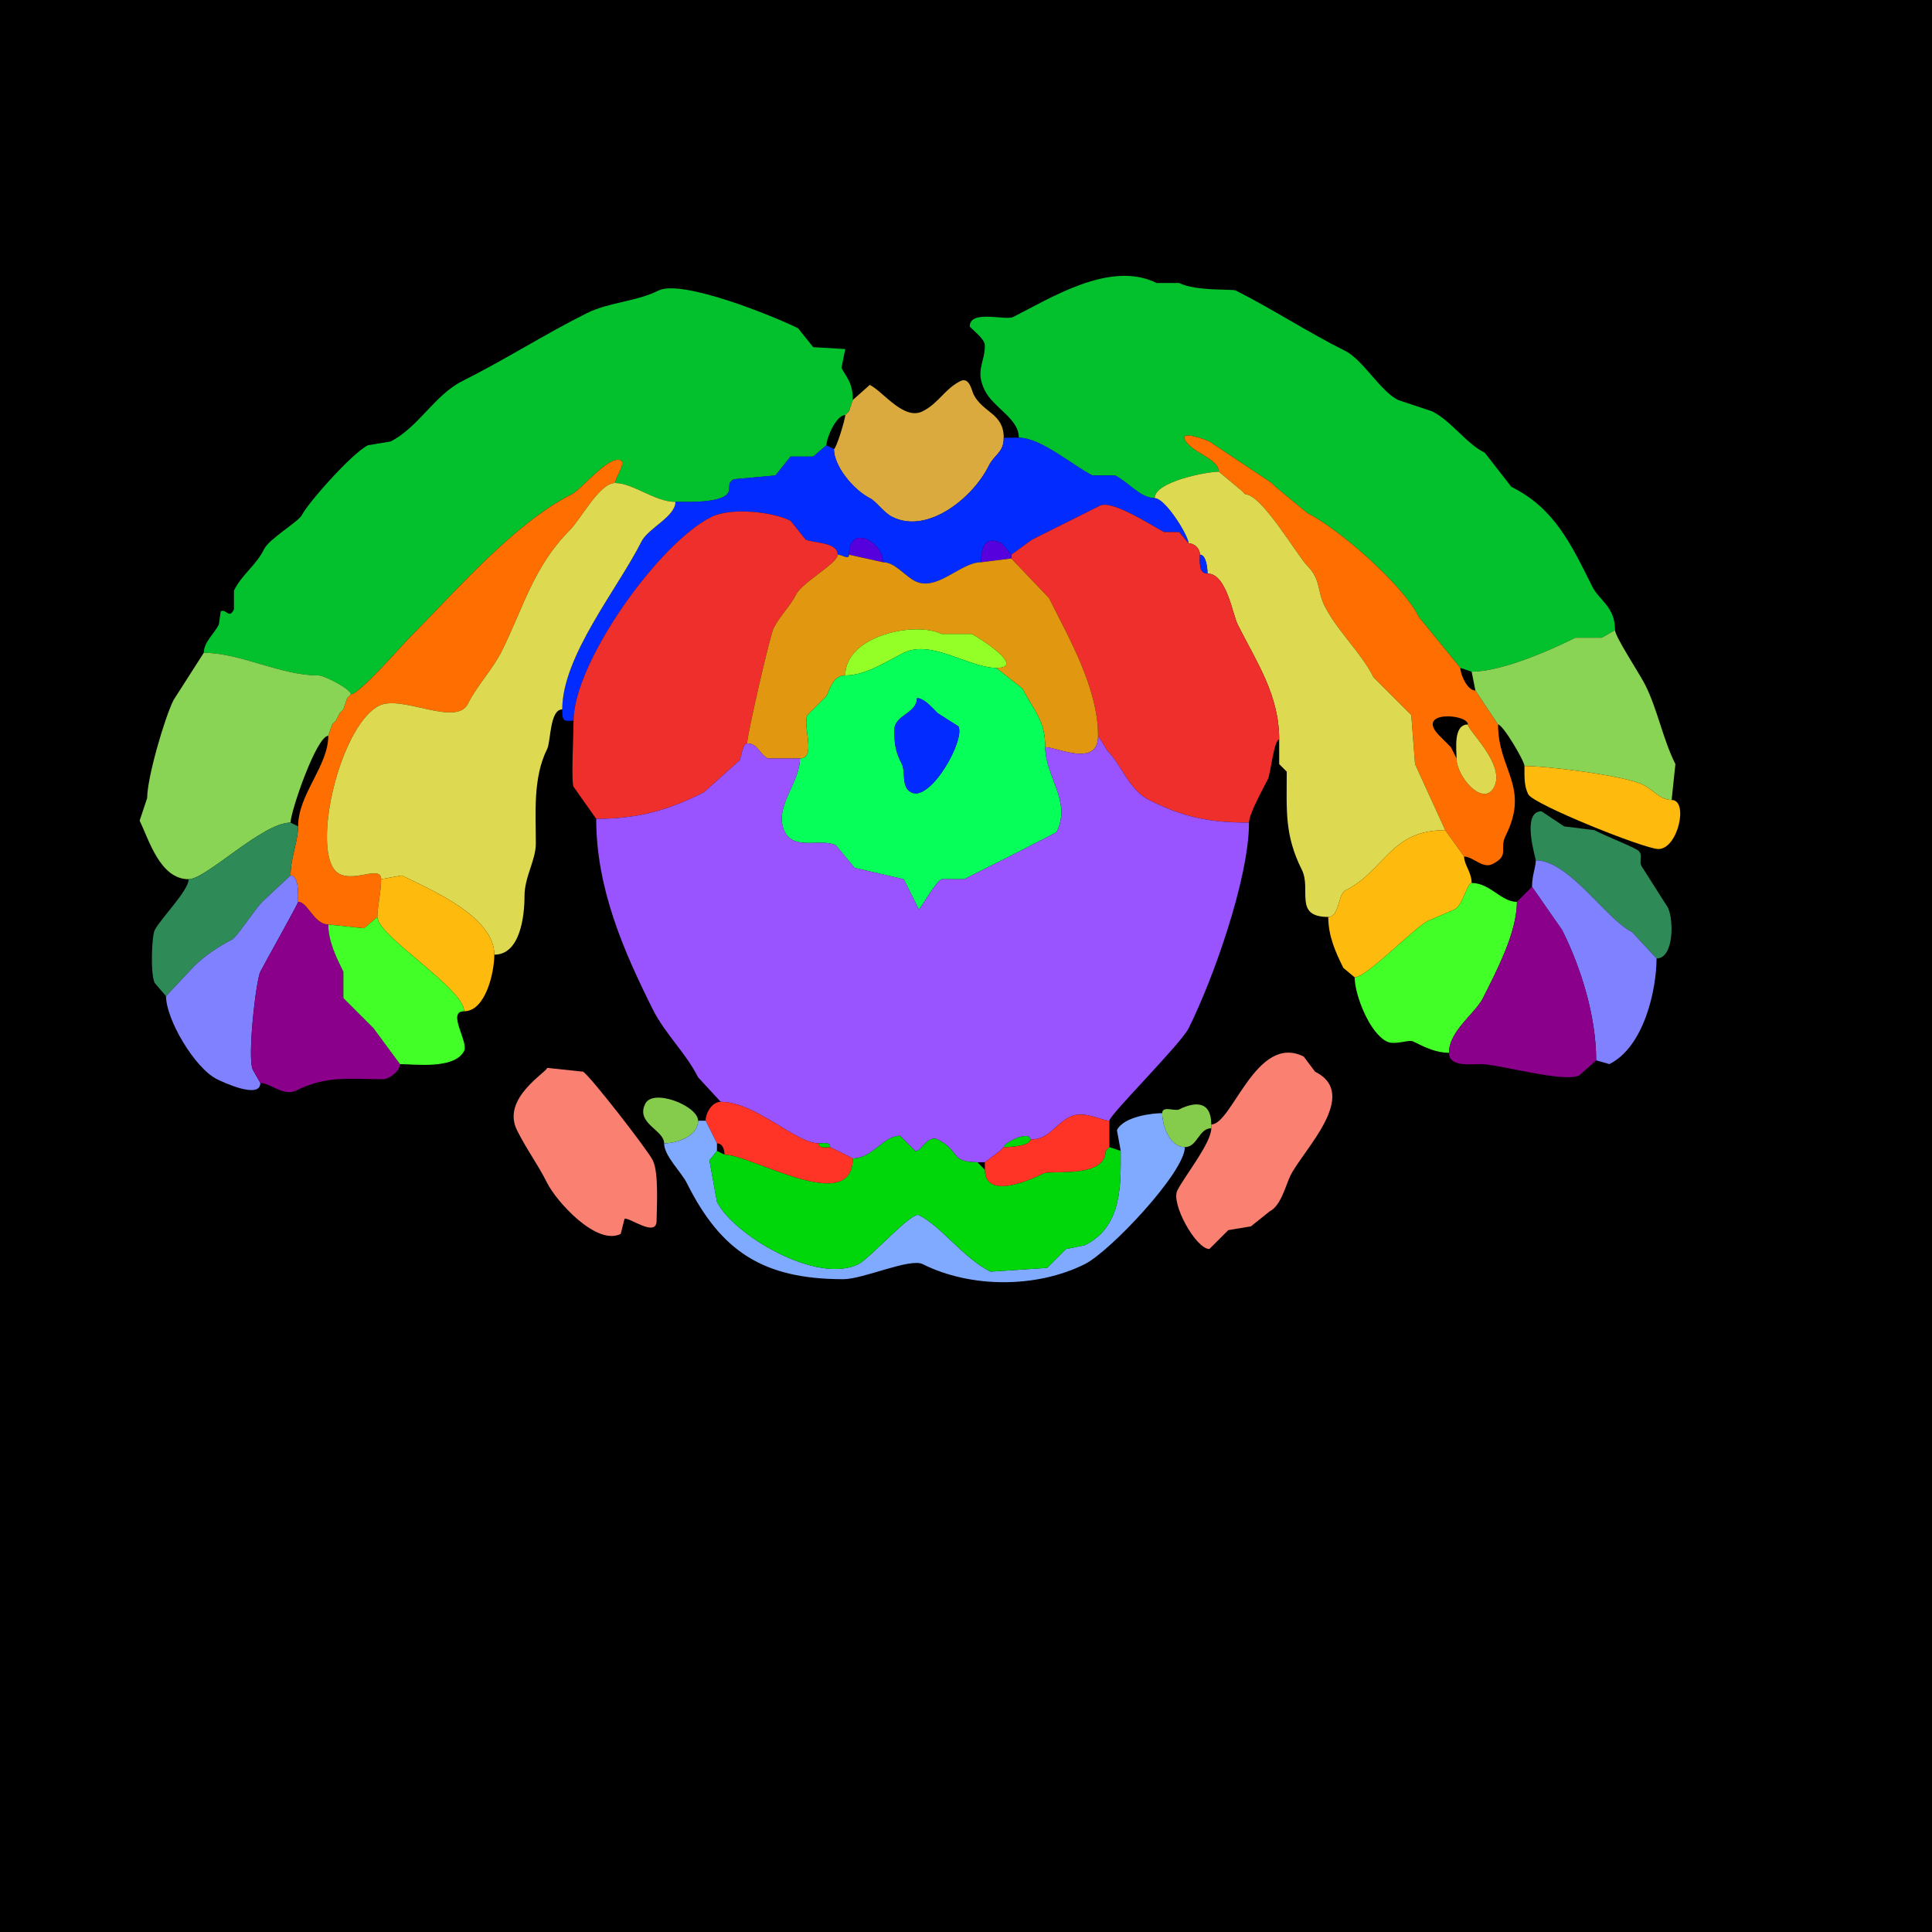 <svg xmlns="http://www.w3.org/2000/svg" xmlns:xlink="http://www.w3.org/1999/xlink" height="512" width="512">
<g>
<rect width="512" height="512" fill="#000000"  stroke-width="0" /> 
<path  fill="#03C12D" stroke-width="0" stroke="#03C12D" d = " M387 177 L390,178 C397.594,178 409.852,172.824 417.5,169 417.5,169 424.5,169 424.5,169 424.5,169 428,167 428,167 428,160.755 423.797,159.095 422,155.5 416.141,143.781 411.851,134.675 400.5,129 400.5,129 393.5,120 393.5,120 388.414,117.457 384.698,111.599 379.5,109 379.5,109 370.5,106 370.5,106 365.74,103.62 361.199,95.349 356.5,93 346.703,88.102 336.589,81.544 327.5,77 326.525,76.512 317.016,77.258 312.5,75 312.5,75 306.5,75 306.5,75 294.211,68.855 278.16,79.17 268.5,84 266.45,85.025 257,81.972 257,86.5 257,86.83 261,89.726 261,91.5 261,96.222 258.345,98.191 261,103.5 263.338,108.175 270,110.853 270,116 275.865,116 284.444,123.472 289.5,126 289.5,126 295.5,126 295.5,126 299.033,127.766 302.236,132 306,132 306,127.663 319.725,125 323,125 323,121.5 315.745,119.989 314,116.5 312.72,113.941 319.746,116.623 320.5,117 320.5,117 337,128 337,128 337,128 338,129 338,129 338,129 346.5,136 346.5,136 354.74,140.12 371.61,154.72 376,163.5 376,163.5 387,177 387,177  Z"/>

<path  fill="#03C12D" stroke-width="0" stroke="#03C12D" d = " M54 173 C63.76,173 74.202,179 84.5,179 85.875,179 93,182.592 93,184 95.243,184 106.638,170.862 109,168.5 120.485,157.015 136.244,138.628 151.5,131 154.126,129.687 161.443,120.472 164.5,122 165.922,122.711 163,126.656 163,128 167.803,128 173.487,133 179,133 182.076,133 191.547,133.406 193,130.5 193.659,129.182 192.581,127.96 194.5,127 194.5,127 205.5,126 205.5,126 205.5,126 209.5,121 209.5,121 209.5,121 215.5,121 215.5,121 215.5,121 219,118 219,118 219,116.154 221.551,110 224,110 224,110 225,109 225,109 225,109 226,106 226,106 226,101.237 224.216,99.931 223,97.5 223,97.5 224,92.5 224,92.5 224,92.5 215.5,92 215.5,92 215.5,92 211.5,87 211.5,87 205.212,83.856 180.685,73.907 174.5,77 168.578,79.961 161.366,80.067 155.5,83 144.305,88.597 133.624,95.438 122.5,101 115.227,104.637 110.782,113.359 103.5,117 103.5,117 97.5,118 97.5,118 93.242,120.129 81.6,133.299 80,136.5 79.128,138.245 71.39,142.72 70,145.5 67.743,150.015 64.203,152.095 62,156.5 62,156.5 62,161.5 62,161.5 60.652,164.196 60.012,161.244 58.5,162 58.5,162 58,165.5 58,165.5 56.806,167.887 54,170.193 54,173  Z"/>

<path  fill="#DAAA3E" stroke-width="0" stroke="#DAAA3E" d = " M266 116 C266,119.985 263.604,120.292 262,123.5 257.676,132.147 245.719,141.61 236.5,137 234.124,135.812 232.246,132.873 230.5,132 226.356,129.928 221,123.659 221,119 221.579,119 224,111.205 224,110 224,110 225,109 225,109 225,109 226,106 226,106 226,106 230.5,102 230.5,102 234.093,103.796 239.513,111.493 244.5,109 248.728,106.886 250.357,103.071 254.5,101 256.921,99.789 257.536,103.572 258,104.5 260.463,109.425 266,109.486 266,116  Z"/>

<path  fill-rule="evenodd" fill="#FF6E00" stroke-width="0" stroke="#FF6E00" d = " M383 220 L388,227 C390.379,227 392.917,230.292 395.5,229 400.168,226.666 397.237,225.026 399,221.5 405.527,208.446 397,204.12 397,192 397,192 391,183 391,183 388.823,183 387,178.664 387,177 387,177 376,163.5 376,163.5 371.61,154.72 354.74,140.12 346.5,136 346.5,136 338,129 338,129 338,129 337,128 337,128 337,128 320.5,117 320.5,117 319.746,116.623 312.72,113.941 314,116.5 315.745,119.989 323,121.5 323,125 323,125 329,130 329,130 329,130 330,131 330,131 334.414,131 343.858,147.358 346.5,150 350.011,153.511 349.097,156.695 351,160.5 354.435,167.37 360.618,172.735 364,179.5 364,179.5 374,189.5 374,189.5 374,189.5 375,202.5 375,202.5 375,202.5 383,220 383,220  M389 192 C389,193.632 398.965,202.571 396,208.5 393.19,214.12 386,205.889 386,201 386,201 384.5,198 384.5,198 384.5,198 381.5,195 381.5,195 374.748,188.248 389,189.109 389,192  Z"/>

<path  fill="#022CFF" stroke-width="0" stroke="#022CFF" d = " M149 188 C149,191.561 149.607,191 152,191 152,175.741 174.399,144.051 188.5,137 193.709,134.396 204.747,135.624 209.5,138 209.5,138 213.5,143 213.5,143 215.357,143.928 222,143.605 222,147 223.238,147 225,148.514 225,147 225,138.679 234,143.535 234,149 237.165,149 239.783,152.641 242.5,154 248.292,156.896 254.562,149 260,149 260,146.756 260.109,141.305 265.5,144 265.5,144 268,147 268,147 268,147 273.5,143 273.5,143 273.5,143 291.5,134 291.5,134 294.775,132.362 305.677,139.589 308.5,141 308.5,141 312.5,141 312.5,141 312.5,141 315,144 315,144 315,142.002 308.851,132 306,132 302.236,132 299.033,127.766 295.5,126 295.5,126 289.5,126 289.5,126 284.444,123.472 275.865,116 270,116 270,116 266,116 266,116 266,119.985 263.604,120.292 262,123.5 257.676,132.147 245.719,141.61 236.5,137 234.124,135.812 232.246,132.873 230.5,132 226.356,129.928 221,123.659 221,119 221,119 219,118 219,118 219,118 215.5,121 215.5,121 215.5,121 209.5,121 209.5,121 209.5,121 205.5,126 205.5,126 205.5,126 194.5,127 194.5,127 192.581,127.96 193.659,129.182 193,130.5 191.547,133.406 182.076,133 179,133 179,136.924 171.766,139.968 170,143.5 163.795,155.909 149,173.787 149,188  Z"/>

<path  fill="#FF6E00" stroke-width="0" stroke="#FF6E00" d = " M100 243 L96.5,246 L87,245 C83.167,245 81.552,239 79,239 79,237.226 79.273,232 77,232 77,227.279 79,223.017 79,219 79,210.481 87,203.016 87,195 87,195 88,192 88,192 88,192 89,191 89,191 89,191 90,189 90,189 90,189 91,188 91,188 91,188 92,185 92,185 92,185 93,184 93,184 95.243,184 106.638,170.862 109,168.5 120.485,157.015 136.244,138.628 151.5,131 154.126,129.687 161.443,120.472 164.5,122 165.922,122.711 163,126.656 163,128 158.847,128 154.019,137.481 151,140.5 141.362,150.138 138.58,161.339 133,172.5 130.51,177.48 126.452,181.597 124,186.5 120.889,192.722 106.468,184.016 100.5,187 90.888,191.806 83.48,220.461 88,229.5 91.168,235.836 101,228.489 101,233 101,236.325 100,240.31 100,243  Z"/>

<path  fill="#DDD951" stroke-width="0" stroke="#DDD951" d = " M383 220 C368.315,220 367.101,230.699 356.5,236 354.557,236.971 354.984,243 352,243 342.731,243 347.603,235.707 345,230.5 340.37,221.239 341,214.798 341,204.5 341,204.5 339,202.5 339,202.5 339,202.5 339,196 339,196 339,184.078 332.937,175.374 328,165.5 326.608,162.715 325.043,152 320,152 320,150.576 319.638,147 318,147 318,145.461 316.658,144 315,144 315,142.002 308.851,132 306,132 306,127.663 319.725,125 323,125 323,125 329,130 329,130 329,130 330,131 330,131 334.414,131 343.858,147.358 346.5,150 350.011,153.511 349.097,156.695 351,160.5 354.435,167.37 360.618,172.735 364,179.5 364,179.5 374,189.5 374,189.5 374,189.5 375,202.5 375,202.5 375,202.5 383,220 383,220  Z"/>

<path  fill="#DDD951" stroke-width="0" stroke="#DDD951" d = " M101 233 L106.5,232 C113.901,235.7 131,242.781 131,253 137.928,253 139,242.599 139,237.5 139,232.304 142,228.064 142,223.5 142,215.48 141.191,206.119 145,198.5 145.987,196.525 145.661,188 149,188 149,173.787 163.795,155.909 170,143.5 171.766,139.968 179,136.924 179,133 173.487,133 167.803,128 163,128 158.847,128 154.019,137.481 151,140.5 141.362,150.138 138.58,161.339 133,172.5 130.51,177.48 126.452,181.597 124,186.5 120.889,192.722 106.468,184.016 100.5,187 90.888,191.806 83.48,220.461 88,229.5 91.168,235.836 101,228.489 101,233  Z"/>

<path  fill="#03C12D" stroke-width="0" stroke="#03C12D" d = " M329 130 L330,131 C330,131 329,130 329,130  Z"/>

<path  fill="#EE2F2C" stroke-width="0" stroke="#EE2F2C" d = " M339 196 C337.622,196 336.708,205.085 336,206.5 334.832,208.837 331,215.639 331,218 320.605,218 313.797,216.649 304.5,212 299.218,209.359 297.177,202.677 293.5,199 293.5,199 291,195 291,195 291,182.398 283.328,169.156 278,158.5 278,158.5 268,148 268,148 268,148 268,147 268,147 268,147 273.5,143 273.5,143 273.5,143 291.5,134 291.5,134 294.775,132.362 305.677,139.589 308.5,141 308.5,141 312.5,141 312.5,141 312.5,141 315,144 315,144 316.658,144 318,145.461 318,147 318,148.622 317.539,152 320,152 325.043,152 326.608,162.715 328,165.5 332.937,175.374 339,184.078 339,196  Z"/>

<path  fill="#EE2F2C" stroke-width="0" stroke="#EE2F2C" d = " M198 197 C196.817,197 196.465,200.57 196,201.5 L186.5,210 C177.333,214.583 169.398,217 158,217 158,217 152,208.5 152,208.5 151.325,207.151 152,194.406 152,191 152,175.741 174.399,144.051 188.5,137 193.709,134.396 204.747,135.624 209.5,138 209.5,138 213.5,143 213.5,143 215.357,143.928 222,143.605 222,147 222,149.287 212.575,154.351 211,157.5 209.432,160.635 206.624,163.251 205,166.5 204.06,168.381 198,194.704 198,197  Z"/>

<path  fill="#5600DD" stroke-width="0" stroke="#5600DD" d = " M225 147 L234,149 C234,143.535 225,138.679 225,147  Z"/>

<path  fill="#5600DD" stroke-width="0" stroke="#5600DD" d = " M268 148 L260,149 C260,146.756 260.109,141.305 265.5,144 265.5,144 268,147 268,147 268,147 268,148 268,148  Z"/>

<path  fill="#E1970F" stroke-width="0" stroke="#E1970F" d = " M198 197 C200.859,197 201.197,199.849 203.5,201 L212,201 C216.474,201 212.583,192.334 214,189.5 214,189.5 219,184.5 219,184.5 220.024,182.451 220.747,179 224,179 224,168.359 242.652,164.576 249.5,168 249.5,168 257.5,168 257.5,168 259.28,168.89 272.208,177 264,177 264,177 271,182.5 271,182.5 273.907,188.313 277,190.846 277,198 280.116,198 291,203.519 291,195 291,182.398 283.328,169.156 278,158.5 278,158.5 268,148 268,148 268,148 260,149 260,149 254.562,149 248.292,156.896 242.5,154 239.783,152.641 237.165,149 234,149 234,149 225,147 225,147 225,148.514 223.238,147 222,147 222,149.287 212.575,154.351 211,157.5 209.432,160.635 206.624,163.251 205,166.5 204.06,168.381 198,194.704 198,197  Z"/>

<path  fill="#022CFF" stroke-width="0" stroke="#022CFF" d = " M318 147 C319.638,147 320,150.576 320,152 317.539,152 318,148.622 318,147  Z"/>

<path  fill="#93FF27" stroke-width="0" stroke="#93FF27" d = " M264 177 C272.208,177 259.28,168.89 257.5,168 L249.5,168 C242.652,164.576 224,168.359 224,179 229.436,179 234.87,175.315 239.5,173 246.784,169.358 256.911,177 264,177  Z"/>

<path  fill="#89D355" stroke-width="0" stroke="#89D355" d = " M404 203 C410.337,203 430.681,205.591 435.5,208 438.002,209.251 439.99,212 443,212 443,212 444,202.5 444,202.5 440.651,195.802 439.298,188.096 436,181.5 434.586,178.672 428,168.714 428,167 428,167 424.5,169 424.5,169 424.5,169 417.5,169 417.5,169 409.852,172.824 397.594,178 390,178 390,178 391,183 391,183 391,183 397,192 397,192 398.295,192 404,201.689 404,203  Z"/>

<path  fill="#89D355" stroke-width="0" stroke="#89D355" d = " M77 218 C69.534,218 54.675,233 50,233 42.334,233 39.425,222.351 37,217.5 37,217.5 39,211.5 39,211.5 39,206.11 43.575,190.35 46,185.5 46,185.5 54,173 54,173 63.76,173 74.202,179 84.5,179 85.875,179 93,182.592 93,184 93,184 92,185 92,185 92,185 91,188 91,188 91,188 90,189 90,189 90,189 89,191 89,191 89,191 88,192 88,192 88,192 87,195 87,195 83.862,195 77,215.102 77,218  Z"/>

<path  fill-rule="evenodd" fill="#07FF59" stroke-width="0" stroke="#07FF59" d = " M243 185 C243,189.141 237,189.402 237,193.5 237,197.502 237.374,199.249 239,202.5 240.069,204.639 238.722,208.611 241.5,210 246.606,212.553 255.822,196.144 254,192.5 L248.5,189 C246.923,187.423 244.848,185 243,185  M277 198 C277,205.835 284.073,212.354 280,220.5 279.86,220.779 257.825,231.837 255.5,233 L249.5,233 C247.781,233.859 243.883,241 243.5,241 L239.5,233 L226.5,230 L221.5,224 C217.723,222.112 210.466,225.432 208,220.5 204.793,214.086 212,207.571 212,201 216.474,201 212.583,192.334 214,189.5 214,189.5 219,184.5 219,184.5 220.024,182.451 220.747,179 224,179 229.436,179 234.87,175.315 239.5,173 246.784,169.358 256.911,177 264,177 264,177 271,182.5 271,182.5 273.907,188.313 277,190.846 277,198  Z"/>

<path  fill="#03C12D" stroke-width="0" stroke="#03C12D" d = " M93 184 L92,185 C92,185 93,184 93,184  Z"/>

<path  fill="#022CFF" stroke-width="0" stroke="#022CFF" d = " M243 185 C243,189.141 237,189.402 237,193.5 237,197.502 237.374,199.249 239,202.5 240.069,204.639 238.722,208.611 241.5,210 246.606,212.553 255.822,196.144 254,192.5 L248.5,189 C246.923,187.423 244.848,185 243,185  Z"/>

<path  fill="#03C12D" stroke-width="0" stroke="#03C12D" d = " M91 188 L90,189 C90,189 91,188 91,188  Z"/>

<path  fill="#03C12D" stroke-width="0" stroke="#03C12D" d = " M89 191 L88,192 C88,192 89,191 89,191  Z"/>

<path  fill="#DDD951" stroke-width="0" stroke="#DDD951" d = " M389 192 C385.087,192 386,198.556 386,201 386,205.889 393.19,214.12 396,208.5 398.965,202.571 389,193.632 389,192  Z"/>

<path  fill="#9953FF" stroke-width="0" stroke="#9953FF" d = " M259 308 L261,308 C261,308 265,305 265,305 265,305 266,304 266,304 266,302.823 273,299.407 273,302 278.126,302 279.382,298.059 283.5,296 287.213,294.143 291.87,297 294,297 294,295.474 312.908,276.684 315,272.5 321.388,259.725 331,232.869 331,218 320.605,218 313.797,216.649 304.5,212 299.218,209.359 297.177,202.677 293.5,199 293.5,199 291,195 291,195 291,203.519 280.116,198 277,198 277,205.835 284.073,212.354 280,220.5 279.86,220.779 257.825,231.837 255.5,233 255.5,233 249.5,233 249.5,233 247.781,233.859 243.883,241 243.5,241 243.5,241 239.5,233 239.5,233 239.5,233 226.5,230 226.5,230 226.5,230 221.5,224 221.5,224 217.723,222.112 210.466,225.432 208,220.5 204.793,214.086 212,207.571 212,201 212,201 203.5,201 203.5,201 201.197,199.849 200.859,197 198,197 196.817,197 196.465,200.57 196,201.5 196,201.5 186.5,210 186.5,210 177.333,214.583 169.398,217 158,217 158,235.479 165.305,252.11 173,267.5 176.27,274.039 181.766,279.031 185,285.5 185,285.5 191,292 191,292 200.216,292 210.878,303 217,303 218.048,303 220,302.527 220,304 220,304 226,307 226,307 231.234,307 234.073,301 238.5,301 238.5,301 242.5,305 242.5,305 243.889,305.694 245.717,300.609 248.5,302 254.506,305.003 251.657,308 259,308  Z"/>

<path  fill="#FFBB0D" stroke-width="0" stroke="#FFBB0D" d = " M404 203 C410.337,203 430.681,205.591 435.5,208 438.002,209.251 439.99,212 443,212 447.565,212 444.681,225 439.5,225 435.81,225 406.331,213.162 405,210.5 403.859,208.217 404,205.774 404,203  Z"/>

<path  fill="#2E8B57" stroke-width="0" stroke="#2E8B57" d = " M407 228 C415.83,228 425.507,243.504 432.5,247 L439,254 C443.658,254 443.572,243.644 442,240.5 442,240.5 435,229.5 435,229.5 434.173,227.845 435.882,226.191 433.5,225 429.865,223.183 426.231,221.866 422.5,220 422.5,220 414.5,219 414.5,219 414.5,219 408.5,215 408.5,215 403.07,215 407,227.447 407,228  Z"/>

<path  fill="#2E8B57" stroke-width="0" stroke="#2E8B57" d = " M50 233 C50,236.023 42.499,243.501 41,246.5 40.225,248.05 39.806,258.112 41,260.5 L44,264 C44,264 51.5,256 51.5,256 54.217,253.283 58.257,250.622 61.5,249 62.702,248.399 67.7,240.8 69.5,239 69.5,239 77,232 77,232 77,227.279 79,223.017 79,219 79,219 77,218 77,218 69.534,218 54.675,233 50,233  Z"/>

<path  fill="#FFBB0D" stroke-width="0" stroke="#FFBB0D" d = " M352 243 C352,248.021 353.93,252.359 356,256.5 L359,259 C362.254,259 374.568,245.966 378.5,244 378.5,244 385.5,241 385.5,241 387.614,239.943 388.846,234 390,234 390,231.167 388,229.16 388,227 388,227 383,220 383,220 368.315,220 367.101,230.699 356.5,236 354.557,236.971 354.984,243 352,243  Z"/>

<path  fill="#7F81FF" stroke-width="0" stroke="#7F81FF" d = " M439 254 C439,262.269 435.712,277.394 426.5,282 L423,281 C423,269.208 418.927,256.353 414,246.5 414,246.5 406,235 406,235 406,231.949 407,229.817 407,228 415.83,228 425.507,243.504 432.5,247 432.5,247 439,254 439,254  Z"/>

<path  fill="#7F81FF" stroke-width="0" stroke="#7F81FF" d = " M44 264 C44,270.156 51.569,283.034 57.5,286 58.996,286.748 69,291.442 69,287 69,287 67,283.5 67,283.5 65.494,280.488 67.813,259.874 69,257.5 70.026,255.448 79,239.521 79,239 79,237.226 79.273,232 77,232 77,232 69.5,239 69.5,239 67.7,240.8 62.702,248.399 61.5,249 58.257,250.622 54.217,253.283 51.5,256 51.5,256 44,264 44,264  Z"/>

<path  fill="#FFBB0D" stroke-width="0" stroke="#FFBB0D" d = " M131 253 C131,257.768 128.653,268 123,268 123,261.932 100,248.004 100,243 100,240.31 101,236.325 101,233 101,233 106.5,232 106.5,232 113.901,235.7 131,242.781 131,253  Z"/>

<path  fill="#41FF27" stroke-width="0" stroke="#41FF27" d = " M359 259 C359,263.556 362.852,273.676 367.5,276 369.69,277.095 373.293,275.396 374.5,276 377.969,277.735 380.736,279 384,279 384,273.175 390.955,268.591 393,264.5 396.496,257.509 402,247.192 402,239 397.789,239 394.887,234 390,234 388.846,234 387.614,239.943 385.5,241 385.5,241 378.5,244 378.5,244 374.568,245.966 362.254,259 359,259  Z"/>

<path  fill="#8B008B" stroke-width="0" stroke="#8B008B" d = " M384 279 C384,282.783 389.502,282 392.5,282 397.061,282 414.498,287.001 418.5,285 L423,281 C423,269.208 418.927,256.353 414,246.5 414,246.5 406,235 406,235 406,235 402,239 402,239 402,247.192 396.496,257.509 393,264.5 390.955,268.591 384,273.175 384,279  Z"/>

<path  fill="#8B008B" stroke-width="0" stroke="#8B008B" d = " M106 282 C106,283.814 103.164,286 101.5,286 92.709,286 86.582,284.959 78.5,289 75.175,290.662 71.647,287 69,287 69,287 67,283.5 67,283.5 65.494,280.488 67.813,259.874 69,257.5 70.026,255.448 79,239.521 79,239 81.552,239 83.167,245 87,245 87,249.442 89.143,253.786 91,257.5 91,257.5 91,264.5 91,264.5 91,264.5 99,272.5 99,272.5 99,272.5 106,282 106,282  Z"/>

<path  fill="#41FF27" stroke-width="0" stroke="#41FF27" d = " M123 268 C118.316,268 124.208,276.084 123,278.5 120.507,283.487 109.681,282 106,282 106,282 99,272.5 99,272.5 99,272.5 91,264.5 91,264.5 91,264.5 91,257.5 91,257.5 89.143,253.786 87,249.442 87,245 87,245 96.5,246 96.5,246 96.5,246 100,243 100,243 100,248.004 123,261.932 123,268  Z"/>

<path  fill="#FA8072" stroke-width="0" stroke="#FA8072" d = " M321 298 C326.546,298 332.922,273.711 345.5,280 L348.5,284 C360.559,290.03 345.4,304.701 342,311.5 340.72,314.06 339.522,319.489 336.5,321 L331.5,325 L325.5,326 L320.5,331 C316.927,331 310.264,318.973 312,315.5 313.898,311.704 321,302.94 321,299 321,299 321,298 321,298  Z"/>

<path  fill="#FA8072" stroke-width="0" stroke="#FA8072" d = " M145 283 C145,284.07 132.785,291.07 137,299.5 139.662,304.824 142.458,308.416 145,313.5 147.41,318.319 158.04,330.23 164.5,327 L165.5,323 C166.65,322.425 174,328.134 174,323.5 174,320.628 174.679,310.858 173,307.5 171.58,304.66 156.164,284.832 154.5,284 L145,283  Z"/>

<path  fill="#86CC4C" stroke-width="0" stroke="#86CC4C" d = " M185 297 C185,301.17 179.293,303 176,303 176,299.423 168.381,297.738 171,292.5 173.078,288.344 185,293.092 185,297  Z"/>

<path  fill="#FF3427" stroke-width="0" stroke="#FF3427" d = " M192 306 C199.042,306 226,322.444 226,307 226,307 220,304 220,304 218.952,304 217,304.473 217,303 210.878,303 200.216,292 191,292 188.681,292 187,294.957 187,297 187,297 190,303 190,303 191.577,303 192,304.762 192,306  Z"/>

<path  fill="#86CC4C" stroke-width="0" stroke="#86CC4C" d = " M321 299 C317.658,299 317.361,304 314,304 309.993,304 308,298.337 308,295 308,292.936 311.353,294.574 312.5,294 316.634,291.933 321,291.653 321,298 321,298 321,299 321,299  Z"/>

<path  fill="#80AAFF" stroke-width="0" stroke="#80AAFF" d = " M190 305 L188,307.5 L190,318.5 C194.377,327.254 216.504,340.498 227.5,335 230.555,333.473 241.588,321.044 243.5,322 249.455,324.977 255.287,333.394 262.5,337 L277.5,336 L282.5,331 L287.5,330 C297.477,325.012 297,313.888 297,305 297,305 296,299.5 296,299.5 297.845,295.809 305.542,295 308,295 308,298.337 309.993,304 314,304 314,310.656 294.153,331.673 287.5,335 274.689,341.406 257.281,341.39 244.5,335 241.166,333.333 228.761,339 223.5,339 202.107,339 191.012,331.523 182,313.5 180.521,310.542 176,306.332 176,303 179.293,303 185,301.17 185,297 185,297 187,297 187,297 187,297 190,303 190,303 190,303 190,305 190,305  Z"/>

<path  fill="#FF3427" stroke-width="0" stroke="#FF3427" d = " M261 308 L261,310 C261,318.298 273.654,312.423 276.5,311 278.529,309.986 293,312.446 293,305 293,305 294,304 294,304 294,301.441 294,299.559 294,297 291.87,297 287.213,294.143 283.5,296 279.382,298.059 278.126,302 273,302 273,303.663 267.593,304 266,304 266,304 265,305 265,305 265,305 261,308 261,308  Z"/>

<path  fill="#00D70B" stroke-width="0" stroke="#00D70B" d = " M259 308 L261,310 C261,318.298 273.654,312.423 276.5,311 278.529,309.986 293,312.446 293,305 293,305 294,304 294,304 294,304 297,305 297,305 297,313.888 297.477,325.012 287.5,330 287.5,330 282.5,331 282.5,331 282.5,331 277.5,336 277.5,336 277.5,336 262.5,337 262.5,337 255.287,333.394 249.455,324.977 243.5,322 241.588,321.044 230.555,333.473 227.5,335 216.504,340.498 194.377,327.254 190,318.5 190,318.5 188,307.5 188,307.5 188,307.5 190,305 190,305 190,305 192,306 192,306 199.042,306 226,322.444 226,307 231.234,307 234.073,301 238.5,301 238.5,301 242.5,305 242.5,305 243.889,305.694 245.717,300.609 248.5,302 254.506,305.003 251.657,308 259,308  Z"/>

<path  fill="#00D70B" stroke-width="0" stroke="#00D70B" d = " M273 302 C273,303.663 267.593,304 266,304 266,302.823 273,299.407 273,302  Z"/>

<path  fill="#00D70B" stroke-width="0" stroke="#00D70B" d = " M217 303 C218.048,303 220,302.527 220,304 218.952,304 217,304.473 217,303  Z"/>

<path  fill="#00D70B" stroke-width="0" stroke="#00D70B" d = " M266 304 L265,305 C265,305 266,304 266,304  Z"/>

</g>
</svg>
